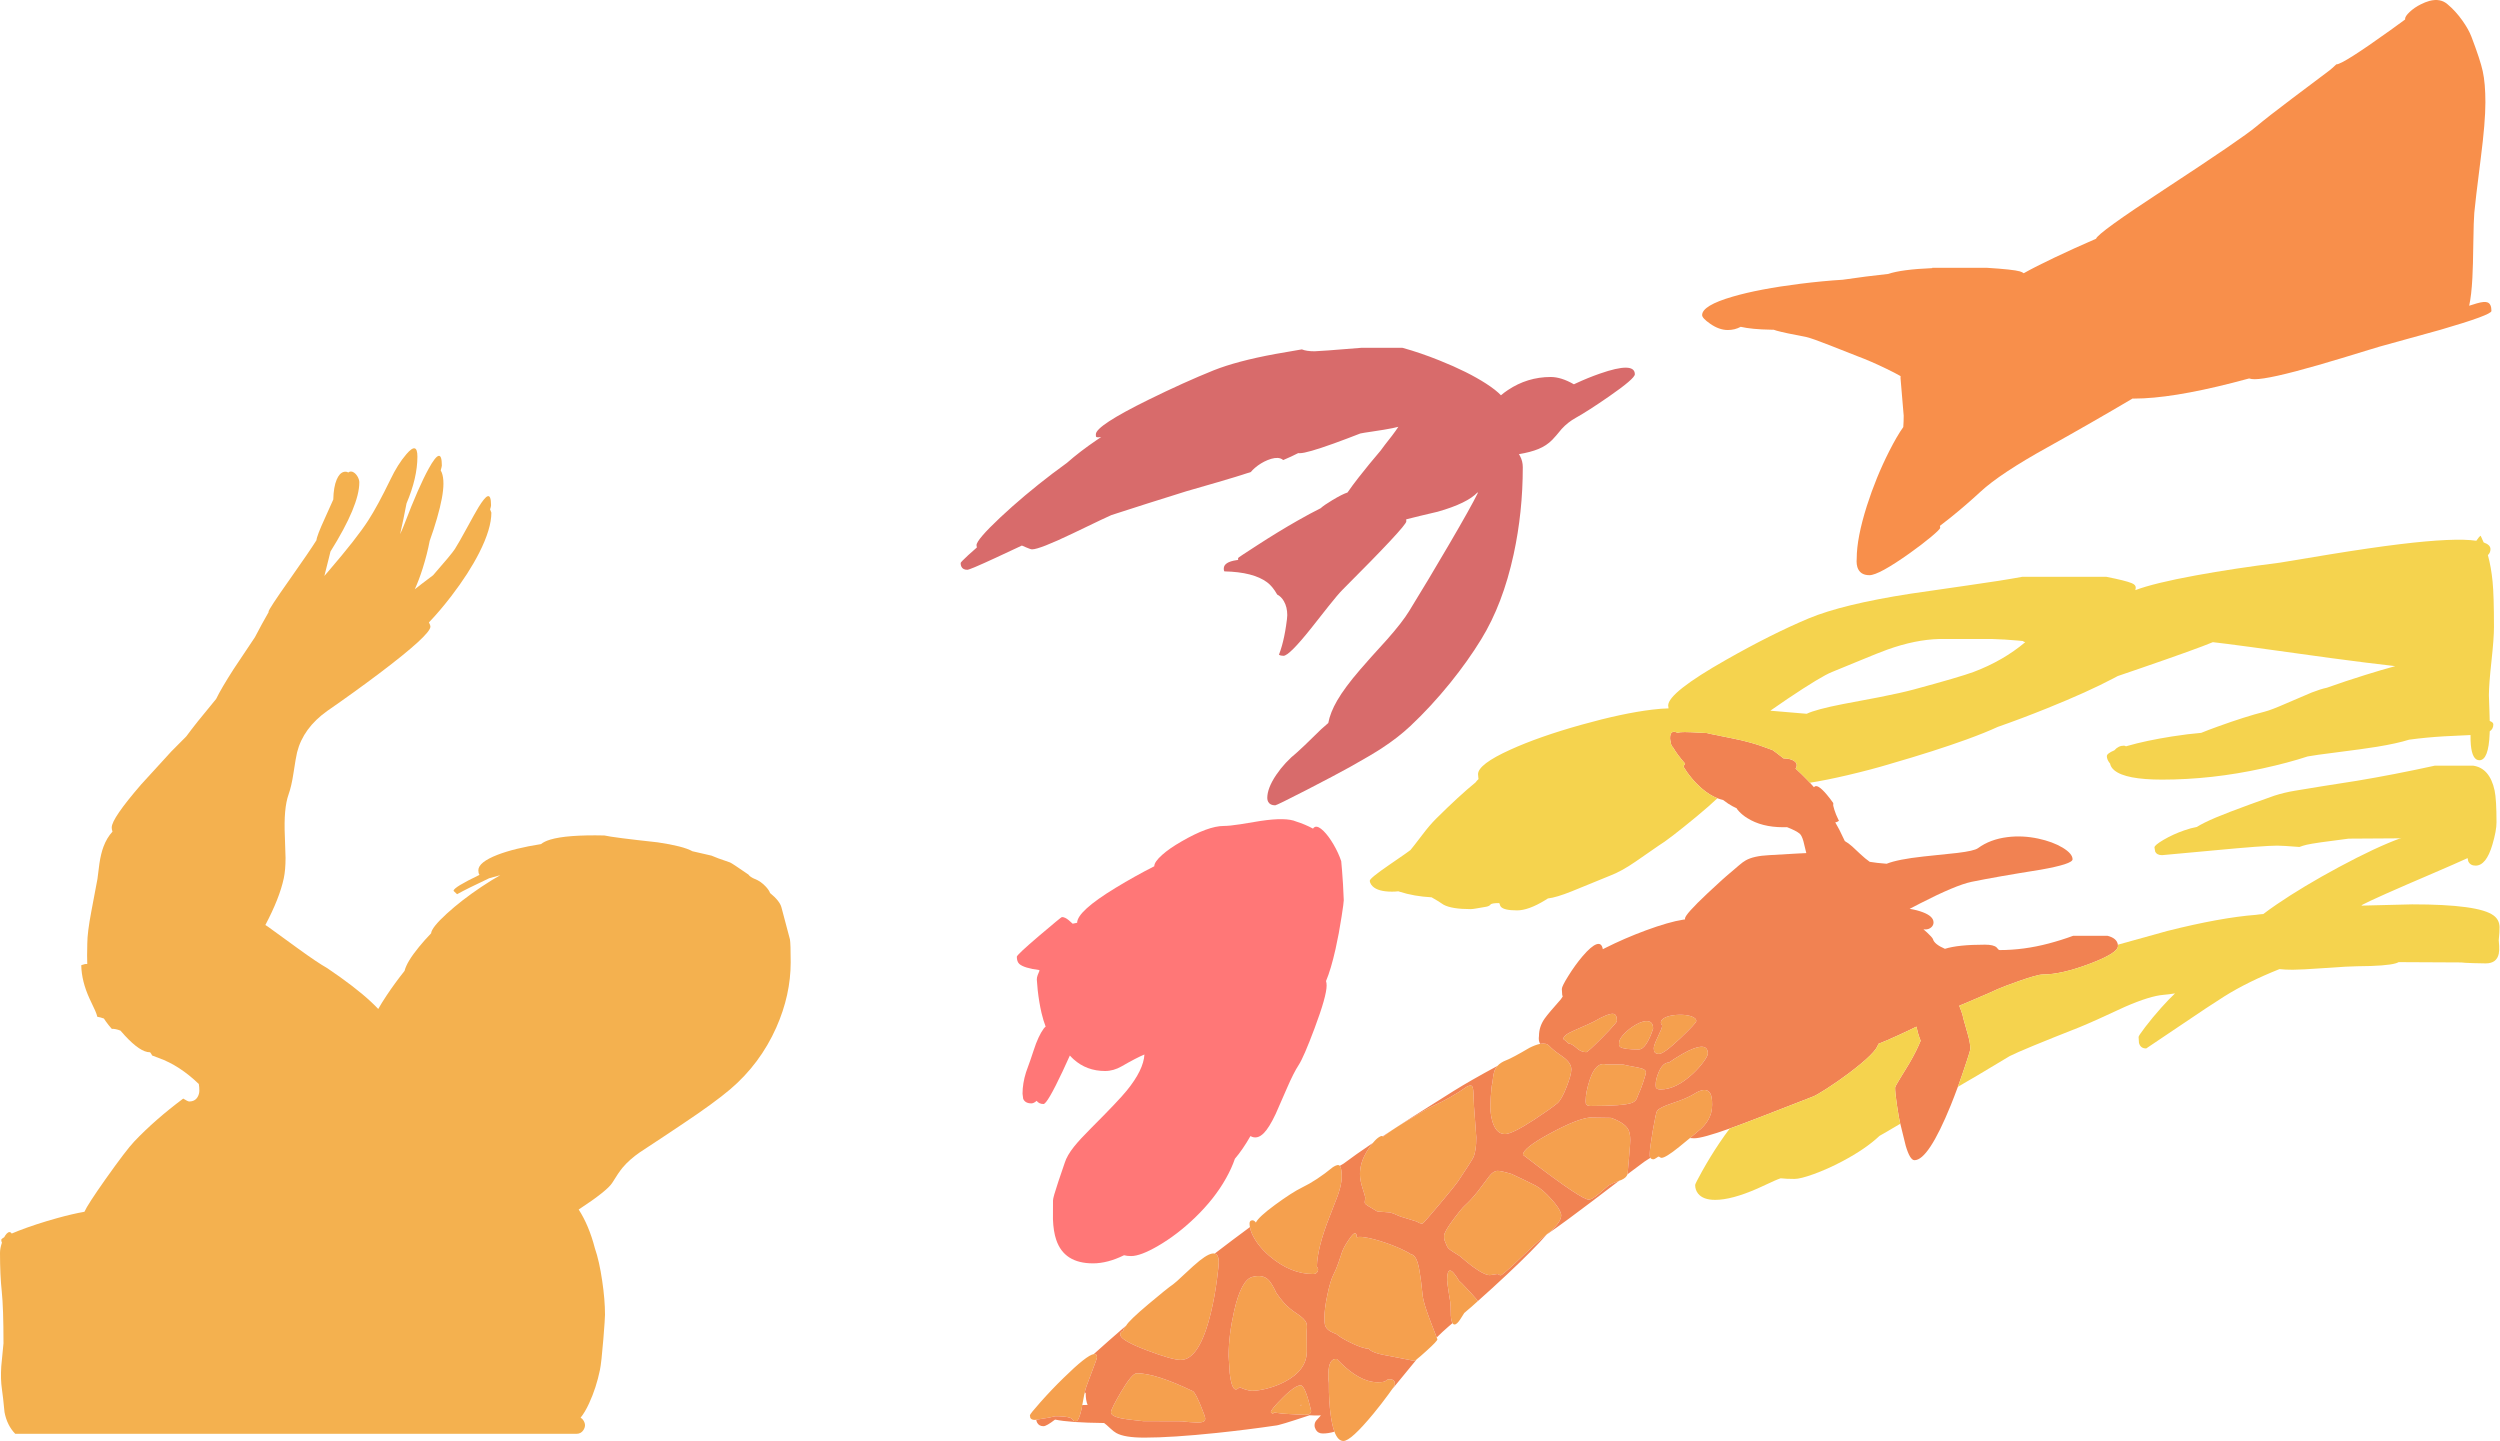<?xml version="1.0"?>
<!DOCTYPE svg PUBLIC "-//W3C//DTD SVG 1.1//EN" "http://www.w3.org/Graphics/SVG/1.1/DTD/svg11.dtd">
<svg version='1.1' width='1969px' height='1135px' xmlns='http://www.w3.org/2000/svg' xmlns:xlink='http://www.w3.org/1999/xlink'>
	<g transform="translate(12,25.672)">
		<path d="M 335.1 344.825 Q 335.554 345.545 335.95 346.55 Q 337.25 349.95 337.25 355.25 Q 337.25 365 332.2 382.5 Q 329.692 391.238 326.425 400.3 Q 324.48 410.666 320.9 422 Q 318.005 431.158 314.675 438.45 Q 317.297 436.371 320.25 434.1 Q 324.954 430.488 329.125 427.375 Q 343.677 410.78 346.25 406.75 Q 349.4 401.8 355.65 390.3 Q 362.35 378 364.9 373.8 Q 369.65 366.1 371.95 365.2 Q 374.75 364.1 374.75 372.35 Q 374.75 373.239 374 375.5 Q 375 377.825 375 378.1 Q 375 390.8 365.45 409.65 Q 357.2 425.9 343.5 443.75 Q 334.541 455.441 325.8 464.575 Q 325.872 464.714 325.95 464.85 Q 327 466.7 327 467.85 Q 327 474.25 287.05 504.45 Q 266.95 519.6 245.75 534.25 Q 226.8 547.75 222 566.8 Q 221.05 570.65 219.15 583.2 Q 217.6 593.55 215.25 600.1 Q 211.35 611.05 212.35 633.05 Q 212.9 646.5 212.9 650.05 Q 212.9 659.45 211.5 666.1 Q 208.136 681.815 197 702.85 Q 198.168 703.611 199.4 704.45 Q 202.7 706.75 222.95 721.55 Q 237.8 732.35 245.75 736.85 Q 267.65 751.65 280.05 763.2 Q 283.247 766.18 285.9 769 Q 288.474 764.398 292.5 758.35 Q 299.012 748.566 306.625 739 Q 308.355 731.883 318.1 720 Q 322.437 714.695 327.525 709.425 Q 327.925 704.813 339.9 693.9 Q 351.55 683.25 367.25 672.75 Q 375.317 667.348 382.025 663.625 Q 374.67 665.666 373.3 666.025 Q 356.279 674.017 348 678.6 Q 347 677.6 345.8 676.55 Q 345.25 676.05 345.25 675.85 Q 345.25 673.18 365.65 663.375 Q 365.573 663.266 365.5 663.15 Q 364.75 661.95 364.75 659.75 Q 364.75 653.45 379.9 647.55 Q 393.253 642.432 414.15 639.125 Q 416.552 637.082 421.4 635.6 Q 434.4 631.7 464 632.35 Q 470.95 633.95 505.95 637.75 Q 526.084 640.717 533.375 644.775 Q 535.418 645.247 537.65 645.75 Q 543.558 647.106 548.375 648.225 Q 552.068 649.926 563 653.6 Q 564.5 654.2 576.75 662.65 Q 577.081 662.861 577.4 663.075 Q 577.454 663.136 577.5 663.2 Q 578.95 665.2 582.5 666.6 Q 587.3 668.45 591.2 672.7 Q 593.806 675.563 594.5 677.675 Q 602.212 683.95 603.5 689.1 Q 607.5 704.55 610.15 714.15 Q 610.75 717.4 610.75 732.25 Q 610.75 757.95 599.4 783.6 Q 586.65 812.25 563 832.35 Q 550.5 842.95 526.15 859.2 Q 513.1 868 492 881.85 Q 483.8 887.5 478.4 893.9 Q 475.1 897.9 470.25 905.85 Q 466.398 912.109 443.775 926.95 Q 451.836 939.422 456.5 957.35 Q 460.05 967.65 462.3 983.2 Q 464.5 998 464.5 1009.85 Q 464.5 1012.9 463.2 1029.05 Q 461.7 1047.55 460.5 1053.35 Q 457.65 1067.25 451.95 1079.65 Q 448.602 1086.88 445.275 1090.88 Q 446.581 1091.62 447.5 1093.05 Q 448.75 1095.05 448.75 1096.85 Q 448.75 1098.65 447.5 1100.65 Q 445.6 1103.6 442 1103.6 L 0 1103.6 Q -6.5 1096.9 -8.45 1086.5 Q -9.6 1074.35 -10.5 1068.35 Q -11.65 1060.65 -11 1050.4 Q -10.8 1047.3 -9.25 1032.35 Q -9.25 1004.6 -10.6 991.6 Q -12 978.6 -12 961.1 Q -12 957.582 -10.475 953.05 Q -11 952.031 -11 950.85 Q -11 950.084 -8.65 948.725 Q -7.748 946.997 -6.75 945.95 Q -4.369 943.525 -2.775 945.875 Q -0.408 944.849 2.65 943.65 Q 16.25 938.4 32.75 933.8 Q 45.194 930.345 54.5 928.725 Q 56.879 923.219 71 903.2 Q 87.5 879.9 93.75 873.35 Q 109.928 856.3 132.3 839.575 Q 135.894 841.85 137 841.85 Q 141.7 841.85 143.75 838.1 Q 145 835.85 145 833.25 Q 145 830.37 144.575 828.075 Q 129.331 813.416 113 807.6 Q 110.332 806.653 107.8 805.625 Q 107.405 804.568 106.225 803.1 Q 106.116 803.1 106 803.1 Q 98.5 803.1 86.3 789.9 Q 84.579 788.027 82.9 786.05 Q 78.938 784.498 76.05 784.65 Q 73.459 781.79 71.3 778.7 Q 70.544 777.62 69.85 776.525 Q 66.943 775.474 64.65 775.15 Q 64.151 773.023 62.95 770.3 Q 60.15 764.35 58.5 760.8 Q 52.242 747.129 52 734.575 Q 52.244 734.446 52.5 734.35 Q 55.023 733.37 56.725 733.575 Q 56.616 730.309 56.6 726.85 Q 56.75 717.7 56.75 717.6 Q 56.75 708.85 59.95 692.05 Q 64.65 667.35 64.75 666.6 Q 65.65 658.8 66.3 654.45 Q 67.45 646.7 69.5 641.2 Q 72.085 634.255 76.6 629.3 Q 76.256 628.419 76.1 627.45 Q 76 626.75 76 626 Q 76 619 99.15 592.2 Q 122.55 566.55 123 566.1 Q 129.199 559.825 134.7 554.325 Q 138.498 549.17 143.7 542.6 Q 152.848 531.482 158.225 524.825 Q 162.205 516.596 171.95 501.4 Q 188.5 476.75 188.75 476.25 Q 194.42 465.369 199.525 456.525 Q 199.5 456.314 199.5 456.1 Q 199.5 454.3 215.95 431 Q 231.53 408.907 237.25 399.8 Q 237.462 396.488 243.9 382.45 Q 250.5 367.95 250.5 367.75 Q 250.7 357.85 253.2 352 Q 255.35 347 258.6 346.05 Q 260.585 345.444 262.275 346.475 Q 264.265 344.879 266.75 346.5 Q 268.5 347.65 269.8 350 Q 271 352.3 271 354.25 Q 271 372.412 248.275 408.725 Q 247.7 411.187 246.95 414.1 Q 244.176 424.918 243.475 427.95 Q 244.994 426.177 246.65 424.25 Q 269.15 398.05 278 384.25 Q 285.3 373 295.5 352 Q 301.25 339.95 308.1 332 Q 316.75 321.9 316.75 334 Q 316.75 350.608 308.175 370.825 Q 305.752 383.651 303.125 395.025 Q 305.277 390.42 306.75 386.5 Q 317.65 357.9 325.65 343.4 Q 336 324.55 336 341 Q 336 341.632 335.1 344.825 Z" fill="#F4B14F"/>
		<path d="M 1060.35 248.25 L 1092.22 248.25 Q 1092.45 248.275 1092.68 248.3 Q 1106.66 252.135 1121.95 258.3 Q 1143.95 267.1 1158.5 276.5 Q 1166.25 281.516 1170.15 285.65 Q 1172.62 283.53 1175.6 281.55 Q 1191 271.25 1209.35 271.25 Q 1217.61 271.25 1227.6 277 Q 1228.27 276.691 1229 276.35 Q 1238.65 271.85 1248 268.6 Q 1275.6 258.95 1275.6 269.1 Q 1275.6 272.5 1255.1 286.7 Q 1238.6 298.1 1229.35 303.25 Q 1222.8 306.85 1217.95 312.2 Q 1213.2 318.05 1210.55 320.75 Q 1206.05 325.35 1199.55 328 Q 1193.54 330.472 1184.3 332.025 Q 1184.72 332.652 1185.1 333.35 Q 1187.35 337.5 1187.35 342.25 Q 1187.35 377.7 1180.15 410.9 Q 1171.65 450.1 1154.6 477.85 Q 1144.25 494.75 1130.3 512.05 Q 1115.15 530.8 1098.85 546.1 Q 1089.2 555.2 1076.1 563.75 Q 1067.55 569.3 1051.35 578.35 Q 1039.75 584.8 1017.15 596.45 Q 993.5 608.6 992.35 608.6 Q 988.35 608.6 986.85 605.9 Q 986.1 604.55 986.1 602.85 Q 986.1 595.05 993.2 584.55 Q 999.85 574.75 1009.6 566.85 Q 1012.35 564.6 1028.7 548.55 Q 1031.57 545.941 1034.15 543.775 Q 1035.66 535.544 1041.2 526 Q 1047.15 515.75 1059.25 501.7 Q 1066.2 493.6 1080.55 477.9 Q 1092.55 464.3 1097.85 455.6 Q 1113.25 430.6 1129.3 403.1 Q 1146.7 373.35 1151.85 362.75 L 1151.85 362 Q 1143.65 370.75 1120.35 377.35 Q 1104.6 381.018 1095.55 383.35 Q 1095.6 384.126 1095.6 385 Q 1095.6 388.6 1045.35 438.85 Q 1041.8 442.4 1034.3 451.85 Q 1025.25 463.4 1020.65 469.15 Q 1003.35 490.85 998.85 490.85 Q 996.683 490.85 995.3 490 Q 996.54 486.799 997.65 482.9 Q 999.65 475.75 1000.9 467.2 Q 1001.85 461 1001.85 458.85 Q 1001.85 452.45 999.2 447.85 Q 997.046 444.138 993.925 442.6 Q 990.268 436.144 986.05 433 Q 975.2 424.85 952.35 424.35 Q 952.35 424.2 952.1 423.9 Q 951.85 423.55 951.85 422.1 Q 951.85 417 961.9 415.5 Q 962.391 415.429 962.875 415.375 Q 963.021 415.249 963.175 415.125 Q 963.1 414.66 963.1 413.85 Q 963.1 413.5 977.7 404.1 Q 994.9 392.95 1009.85 384.45 Q 1020.11 378.588 1028.13 374.625 Q 1030.65 372.272 1037.35 368.25 Q 1045.21 363.519 1049.3 362.225 Q 1052.86 357.028 1058.15 350.25 Q 1066.3 339.85 1075.35 329.25 Q 1077.6 326.05 1084.35 317.5 Q 1087.46 313.405 1089.35 310.475 Q 1087.19 311.025 1084.7 311.55 Q 1079.05 312.7 1069.5 314.1 Q 1060.9 315.35 1059.35 315.75 Q 1049 319.8 1038.4 323.65 Q 1017.25 331.25 1011.85 331.25 Q 1011.1 331.25 1010.4 331.225 Q 1005.26 333.887 998.65 336.675 Q 997.684 335.776 996.3 335.35 Q 992.5 334.2 986.35 336.7 Q 980.9 338.95 976.4 342.8 Q 974.277 344.596 973.15 346.1 Q 961.704 349.866 947.25 354.05 Q 927.3 359.7 922.35 361.25 Q 889.75 371.4 863.35 380 Q 862.05 380.4 832.7 394.55 Q 806.7 407 800.85 407 Q 799.75 407 796.3 405.5 L 792.85 404 Q 782.7 408.8 772.4 413.55 Q 751.8 423.1 749.85 423.1 Q 746.35 423.1 745.15 420.55 Q 744.6 419.45 744.6 417.75 Q 744.6 417.1 750.6 411.55 Q 753.847 408.555 757.375 405.525 Q 757.1 403.891 757.1 403.75 Q 757.1 399.5 775.8 381.9 Q 794.3 364.55 817 347.25 Q 822.89 342.766 828.275 338.925 Q 838.503 329.904 851.7 320.95 Q 853.487 319.733 855.3 318.525 Q 854.161 318.75 853.35 318.75 Q 851.8 318.75 851.4 318.5 L 851.35 318.25 Q 851.15 318.05 851.15 317.95 Q 851.1 317.9 851.1 316.35 Q 851.1 309.6 892.6 289.15 Q 920.65 275.35 943.85 266 Q 962.35 258.65 992.3 253.15 Q 1000.56 251.621 1013.35 249.5 Q 1016.96 251 1023.35 251 Q 1026.75 251 1060.35 248.25 Z" fill="#D86B6B"/>
		<path d="M 806.6 739.1 L 806.6 738.35 Q 794.55 736.8 790.85 733.55 Q 788.85 731.75 788.85 727.85 Q 788.85 726.35 806.45 711.35 Q 823.8 696.6 824.35 696.6 Q 826.8 696.6 829.75 699.1 Q 831.25 700.35 832.85 701.85 L 836.35 701.1 Q 836.45 691.95 866.8 673.5 Q 881.95 664.3 897.1 656.6 Q 897.1 653.15 903.35 647.6 Q 909.15 642.45 918.4 637.15 Q 939.6 624.85 951.85 624.85 Q 956.3 624.85 965 623.5 Q 970 622.7 980.8 620.9 Q 1000.95 617.9 1008.85 621.35 Q 1015.92 623.585 1022.13 626.95 Q 1022.76 625.929 1023.7 625.6 Q 1026.25 624.7 1030.45 628.85 Q 1034.35 632.7 1038.25 639.35 Q 1042.2 646.1 1044.35 652.6 Q 1045 659.15 1045.75 670.7 Q 1046.35 680.95 1046.35 683.35 Q 1046.35 685.25 1044.65 696.15 Q 1042.55 709.85 1039.9 721.65 Q 1036.21 738.022 1032.38 747 Q 1032.85 748.49 1032.85 750.5 Q 1032.85 758.85 1023.4 784.1 Q 1014.75 807.2 1010.85 813.1 Q 1007 818.9 1001.65 831.25 Q 993.1 850.9 992.75 851.6 Q 987.65 862.45 983.4 866.75 Q 978.15 872.1 972.85 869.1 Q 966.77 879.776 960.6 886.975 Q 958.025 894.505 953.7 902.2 Q 944.6 918.55 928.9 933.6 Q 915.15 946.8 900.4 955.4 Q 886.45 963.6 878.85 963.6 Q 875.516 963.6 873.3 962.95 Q 860.296 969.35 848.85 969.35 Q 826.1 969.35 819.9 950.85 Q 817.65 944.3 817.3 934.6 Q 817.35 923.95 817.35 919.75 Q 817.35 917.5 821.55 904.95 Q 826.05 891.95 826.6 890.1 Q 828.35 884.45 833.9 877.45 Q 838.35 871.85 847.6 862.6 Q 869.15 841.05 875.45 833.25 Q 888.65 817.05 889.35 804.85 Q 883.05 807.45 871.45 814.15 Q 865.05 817.85 858.35 817.85 Q 843.85 817.85 833.6 808.65 Q 831.991 807.193 830.625 805.65 Q 828.249 811.009 824.9 818.15 Q 812.8 843.85 809.85 843.85 Q 806.414 843.85 804.45 841.35 Q 802.192 843.35 800.35 843.35 Q 795.35 843.35 793.85 839.7 Q 793.35 835.95 793.35 835.75 Q 793.35 827.6 796.1 818.85 Q 799.95 808.35 802.1 801.6 Q 805.75 790.25 810.1 784.35 Q 810.77 783.468 811.55 782.9 Q 809.755 778.241 808.3 772.15 Q 806.4 763.95 805.3 754.2 Q 804.6 745.95 804.6 745.85 Q 804.6 744.2 805.25 742.4 Q 805.5 741.55 806.6 739.1 Z" fill="#FF7777"/>
		<path d="M 1319 870.675 Q 1314.18 874.699 1310.55 877.6 Q 1299.85 886.25 1296.6 886.25 Q 1296 886.25 1295.35 885.75 Q 1294.75 885.25 1294.1 885.25 L 1292.5 886.35 Q 1290.9 887.4 1290.35 887.4 Q 1288.55 887.4 1287.8 886.225 Q 1287.49 885.748 1287.35 885.1 Q 1287.35 882.75 1287.35 882.65 Q 1287.35 878.85 1289.75 864.75 Q 1289.86 864.099 1289.97 863.475 Q 1292.24 850.538 1293.1 849.25 Q 1295 846.6 1304.75 843.35 Q 1316.7 839.4 1322.1 836 Q 1331.61 829.903 1334.93 835.375 Q 1335.02 835.505 1335.1 835.65 Q 1336.5 838.2 1336.5 844.4 Q 1336.5 847.807 1335.65 850.95 Q 1334.92 853.553 1333.6 855.975 Q 1330.7 861.333 1324.85 865.75 Q 1321.73 868.396 1319 870.675 Z M 1269.78 899.25 Q 1268.95 901.869 1265 903.65 Q 1264.07 903.974 1263.2 904.3 Q 1257.78 906.276 1254.85 908 Q 1250.95 911.4 1247.85 914.05 Q 1241.8 919.15 1239.35 919.15 Q 1236.59 919.15 1225.75 911.95 Q 1212.57 903.197 1187.5 883.85 Q 1187.5 878.5 1209.05 866.9 Q 1229.95 855.6 1240 854.5 L 1256.85 854.75 Q 1267.05 858.4 1270.2 863.5 Q 1272 866.4 1272 872.3 Q 1272 873.586 1271.8 876.575 Q 1271.55 880.203 1271 886.35 Q 1270 897.6 1270 897.65 Q 1270.02 898.485 1269.78 899.25 Z M 1151.22 999.725 Q 1150.08 1000.9 1146.85 1003.65 Q 1145.73 1004.6 1144.83 1005.35 L 1143.9 1006.15 Q 1141.55 1008.14 1141.25 1008.4 Q 1141.21 1008.47 1141.18 1008.55 Q 1139.51 1011.3 1138.15 1013.35 Q 1135.45 1017.5 1133.6 1017.5 Q 1132.65 1017.5 1132 1016.43 Q 1130.96 1014.75 1130.65 1010.4 Q 1130.55 1002.2 1130.25 1000 Q 1129.79 997.135 1129.38 994.6 Q 1129.13 993.04 1128.9 991.6 Q 1127.75 984.35 1127.75 982.55 Q 1127.75 967.25 1137.1 983 Q 1138.05 983.809 1139.47 985.2 Q 1141.98 987.696 1145.95 992.05 Q 1151.85 998.55 1151.85 998.9 Q 1151.85 999.077 1151.22 999.725 Z M 1119.55 1027.72 Q 1119.82 1028.44 1120.1 1029.15 Q 1120.1 1030.5 1111.35 1038.4 Q 1106.22 1043.05 1103.83 1044.9 Q 1102.23 1046.15 1101.85 1046.15 Q 1089.79 1043.73 1083.8 1042.6 Q 1081.5 1042.15 1080.1 1041.9 Q 1073.75 1040.8 1069.9 1039.2 Q 1066.97 1037.97 1066.18 1036.65 Q 1060.79 1036.44 1050.4 1031.15 Q 1043.09 1027.44 1040.8 1025.18 Q 1037.01 1023.64 1035.7 1022.85 Q 1032.6 1020.95 1031.75 1018.45 Q 1031.1 1016.7 1031.1 1012.1 Q 1031.1 1005.4 1033.4 994.3 Q 1035.8 982.65 1038.5 977.65 Q 1040.2 974.45 1042.05 969.2 Q 1044.05 963.2 1045 960.4 Q 1046.1 957.1 1049.6 951.75 Q 1052.45 947.4 1054 946.2 Q 1056.46 944.311 1056.6 948.85 Q 1058.37 948.182 1062.7 948.8 Q 1069.2 949.75 1078.95 953.05 Q 1088.35 956.3 1095.15 959.8 Q 1097.75 961.146 1099.43 962.275 Q 1103.88 962.717 1106 975.2 Q 1107.25 982.3 1108.6 995.65 Q 1109.56 1001.27 1113.43 1011.75 Q 1114.2 1013.88 1115.1 1016.2 Q 1117.4 1022.22 1119.55 1027.72 Z M 1084.25 1068.72 Q 1083.15 1070.3 1081.55 1072.5 Q 1076 1080.1 1069.75 1087.7 Q 1051.95 1109.25 1046.1 1109.25 Q 1041.74 1109.25 1039 1101.93 Q 1036.9 1096.33 1035.75 1086.45 Q 1035.55 1084.74 1035.38 1082.95 Q 1035.1 1080.02 1034.93 1076.88 Q 1034.74 1073.91 1034.65 1070.75 Q 1034.65 1070.28 1034.65 1069.85 Q 1034.6 1063.6 1034.6 1063.55 Q 1033.9 1058.35 1034.35 1053.55 Q 1035.2 1044.1 1040.85 1044.65 Q 1041.3 1045.05 1044.35 1048.15 Q 1048 1051.7 1051.55 1054.4 Q 1058.5 1059.66 1065.03 1061.7 Q 1069.14 1063 1073.1 1063 Q 1078.4 1063 1079.45 1061.85 Q 1080.45 1060.65 1082.6 1060.65 Q 1085.4 1060.65 1086.25 1062.45 Q 1086.6 1063.2 1086.6 1064.8 Q 1086.6 1065.31 1084.25 1068.72 Z M 1250 791.45 Q 1238.55 803 1237.35 803 Q 1233.1 803 1229.4 799.5 Q 1229.27 799.381 1229.15 799.275 Q 1225.94 796.369 1223.08 796.05 Q 1222.73 795.673 1222.3 795.25 Q 1220.84 793.751 1219.25 792.65 Q 1219.25 789.65 1227.65 786 Q 1241.55 779.95 1243.35 778.9 Q 1254.9 772.2 1258.8 772.85 Q 1261.5 773.3 1261.5 778.4 Q 1261.5 779.437 1255.2 786.1 Q 1252.98 788.431 1250 791.45 Z M 1276.65 781.25 Q 1282.25 778.15 1285.8 778.6 Q 1290 779.1 1290 784.55 Q 1284.5 800.9 1278.6 800.9 Q 1266.9 800.9 1264.15 798.95 Q 1263.15 798.2 1263.1 797.1 Q 1263.25 795.85 1263.25 795.3 Q 1263.25 792.6 1267.45 788.3 Q 1271.45 784.15 1276.65 781.25 Z M 1292.15 830.7 Q 1292 828.9 1292 828.8 Q 1292 824.2 1294.5 818.5 Q 1297.7 811.15 1302.5 811.15 Q 1302.55 811.15 1307.35 807.9 Q 1313.15 804.2 1317.85 801.9 Q 1333.1 794.6 1333.1 804.15 Q 1333.1 805.9 1329.85 810.4 Q 1326.35 815.3 1321.4 819.9 Q 1307.95 832.4 1295.85 832.4 Q 1292.85 832.4 1292.15 830.7 Z M 1282.25 826.4 Q 1280.05 832.95 1278.85 835.25 Q 1277.65 838.5 1277 839.8 Q 1275.9 841.95 1273.1 843 Q 1266.65 845.4 1240.6 845.4 Q 1237.7 845.4 1237 843.55 Q 1236.85 841.65 1236.85 841.55 Q 1236.85 834.6 1240.05 824.85 Q 1244.8 810.5 1252.85 812.65 L 1266.35 812.75 Q 1267.6 813.2 1278.15 815.15 Q 1284.35 816.3 1284.35 818.9 Q 1284.35 820 1282.25 826.4 Z M 1200.55 796.575 Q 1200.81 796.519 1201.08 796.475 Q 1205.98 795.565 1208.25 798.15 Q 1208.91 798.838 1209.68 799.55 Q 1211.53 801.276 1214 803.15 Q 1215.14 803.977 1216.83 805.175 Q 1218.08 806.083 1219.65 807.2 Q 1225.6 811.75 1225.6 816.6 Q 1225.6 820.75 1221.9 830.25 Q 1217.95 840.4 1214.6 843.25 Q 1208.8 848 1196.5 856.05 Q 1179 867.5 1173.35 867.5 Q 1166.15 867.5 1163.25 857 Q 1162.3 853.65 1161.95 849.65 Q 1161.75 846.25 1161.75 846.15 Q 1161.91 841.835 1162.1 838.45 Q 1162.6 830.071 1163.35 827.4 Q 1163.95 821.3 1164.95 818.1 Q 1165.71 815.723 1167.4 813.825 Q 1169.85 811.112 1174.25 809.4 Q 1179.2 807.5 1192.6 799.6 Q 1197.17 797.305 1200.55 796.575 Z M 1077.03 869.275 Q 1077.17 869.417 1077.28 869.625 Q 1082.16 865.593 1094.55 858.05 Q 1111.8 847.55 1116.35 845.5 Q 1130.6 839.15 1143.15 830.3 Q 1146.55 828.45 1147.55 830 Q 1148.6 831.55 1148.6 838.5 Q 1148.6 840.352 1148.9 845.175 Q 1149.4 853.37 1150.75 870.15 Q 1150.75 880.75 1148.4 885.9 Q 1147.15 888.6 1136.5 904.5 Q 1134.05 908.15 1121.6 923 Q 1109.05 938 1108.35 938 Q 1106.05 938 1104.25 936.65 Q 1104.13 936.564 1104.03 936.475 Q 1093.1 933.231 1091.1 932.5 Q 1090 932.1 1088.05 931.25 Q 1086.1 930.35 1085.6 930.15 L 1082.6 929.25 Q 1082.1 929.1 1077.45 928.85 Q 1072.95 928.6 1072.6 928.4 Q 1063.8 923.3 1063.15 922.35 Q 1062.7 921.75 1062.9 920.55 Q 1063.25 918.6 1063.25 917.4 Q 1063.25 916.7 1061.2 910.35 Q 1059.1 904 1059.1 899.05 Q 1059.1 898.989 1059.1 898.925 Q 1059.1 898.052 1059.15 897.175 Q 1059.66 889.47 1064.22 881.65 Q 1065.97 878.686 1068.3 875.7 Q 1068.79 875.065 1069.28 874.5 Q 1072.24 870.893 1074.65 869.6 Q 1076.34 868.651 1077.03 869.275 Z M 1212.78 922.2 Q 1217.47 928.099 1217.6 931.45 Q 1217.6 931.555 1217.6 931.65 Q 1217.6 936.45 1209.45 943.85 Q 1207.96 945.07 1206.6 946.175 Q 1206.04 946.642 1205.5 947.1 Q 1198.79 952.656 1196 955.25 Q 1186.7 964.15 1181.25 969.25 Q 1171.1 978.75 1169.85 978.75 Q 1169.25 978.75 1168.6 978.25 Q 1167.95 977.75 1167.3 977.75 Q 1166.7 977.75 1164.35 978.2 Q 1162 978.65 1161.35 978.65 Q 1158.27 978.65 1152.53 975.05 Q 1150.33 973.692 1147.75 971.8 Q 1144.45 969.35 1137.75 963.65 Q 1137.5 963.45 1132.1 960.05 Q 1128.35 957.7 1127.6 955.75 Q 1125.85 951.65 1125.6 950.85 Q 1125.35 950.15 1125.35 947.65 Q 1125.35 944.65 1132.6 934.85 Q 1138.8 926.45 1141.6 923.9 Q 1146.6 919.4 1151.85 912.75 Q 1154.9 908.85 1161 900.65 Q 1164.1 896.65 1167.35 896.5 Q 1169.9 896.35 1178.35 898.9 Q 1181.15 900.1 1187.65 903.25 Q 1193.65 906.15 1197.25 908 Q 1203 911 1210.15 919.1 Q 1211 920.054 1211.75 920.95 Q 1212.28 921.587 1212.78 922.2 Z M 1043.22 892.55 Q 1043.35 892.693 1043.47 892.875 Q 1044.75 894.853 1044.75 901.35 Q 1044.75 903.989 1044.03 907.425 Q 1043.85 908.296 1043.63 909.225 Q 1042.9 912.194 1041.7 915.7 Q 1040.8 918.35 1034.95 933.15 Q 1025.56 956.917 1025.18 972.05 Q 1026.15 973.087 1026.15 974.3 Q 1026.15 975.5 1025.25 976.5 Q 1024.1 977.75 1022.15 977.75 Q 1004.6 977.75 988 963.7 Q 982.402 958.957 978.575 953.725 Q 977.496 952.235 976.55 950.7 Q 973.226 945.373 972.425 940.8 Q 972.15 939.305 972.15 937.9 Q 972.15 935.85 973.85 935.5 Q 975.629 935.105 977.125 937.2 Q 979.342 932.724 992.25 923.25 Q 1005.6 913.45 1013.4 909.65 Q 1025 904.05 1037.75 893.6 Q 1041.65 891.05 1043.1 892.4 Q 1043.17 892.464 1043.22 892.55 Z M 987.45 982.8 Q 990 985.7 993.25 992.65 Q 996.6 997.55 999.5 1000.7 Q 1003.6 1005.1 1008.65 1008.4 Q 1015.75 1012.95 1016.95 1016.45 Q 1017.45 1017.8 1017.35 1019.65 Q 1017.3 1020.75 1017.15 1023.15 L 1017.25 1038.65 Q 1017.25 1053.5 999.7 1062.7 Q 993.15 1066.1 985.3 1068.1 Q 978.6 1069.75 973.9 1069.75 Q 972.1 1069.75 968.7 1068.65 Q 965.35 1067.6 964.5 1066.75 Q 962.5 1068.65 961.4 1068.65 Q 958 1068.65 956.5 1055.6 Q 955.65 1042.45 955.65 1042.35 Q 955.65 1026.1 960 1006.9 Q 965.6 982.3 974.4 980 Q 982.9 977.8 987.45 982.8 Z M 990.95 1087.3 Q 990.7 1087.8 990.4 1087.9 Q 989.95 1087.5 989.2 1086.9 Q 988.9 1086.65 988.9 1086.55 Q 988.9 1084.5 998.2 1075.25 Q 1001.01 1072.44 1003.38 1070.43 Q 1009.29 1065.4 1012.4 1065.4 Q 1014.03 1065.4 1015.98 1069.85 Q 1016.5 1071.04 1017.05 1072.55 Q 1017.51 1073.85 1018 1075.4 Q 1019.55 1080.45 1020.65 1085.55 Q 1020.65 1088.63 1015.95 1088.65 L 1015.9 1088.65 Q 1015 1088.65 1007.2 1088.25 Q 999.45 1087.85 998.65 1087.75 Q 992.3 1086.9 991.9 1086.9 Q 991.2 1086.9 990.95 1087.3 Z M 1012.73 1080.53 Q 1012.41 1080.98 1012.1 1081.4 L 1012.9 1081.4 Q 1012.81 1080.95 1012.73 1080.53 Z M 944.7 961.65 Q 947.9 962.422 947.9 968.55 Q 947.9 971.298 946.675 980.5 Q 946.596 981.188 946.5 981.9 Q 944.65 996.15 941.7 1008.2 Q 932.7 1045.4 917.9 1045.4 Q 911.3 1045.4 891.45 1037.9 Q 888.472 1036.78 885.925 1035.72 Q 870.25 1029.26 870.25 1025.35 Q 870.25 1024.4 870.85 1023.7 Q 871.4 1023.11 872.65 1022.4 Q 872.784 1020.57 874.775 1018.8 Q 874.861 1018.58 875 1018.33 Q 877.195 1014.36 892.6 1001.4 Q 907.55 988.8 911.9 985.9 Q 913.8 984.6 920.85 977.9 Q 928.75 970.45 932.85 967.2 Q 940.965 960.756 944.7 961.65 Z M 933.7 1081.45 Q 937.25 1090.05 937.25 1091.55 Q 937.25 1093.05 936.25 1093.75 Q 934.8 1094.75 930.9 1094.75 Q 929.65 1094.75 925.1 1094.4 Q 920.15 1094 919.15 1093.75 L 888.4 1093.65 Q 875.25 1092.3 870.8 1091.35 Q 863 1089.65 863 1086.6 Q 863 1085.24 865.35 1080.63 Q 867.34 1076.72 871 1070.5 Q 879.6 1055.9 883.4 1055.9 Q 898.15 1055.9 927.75 1070.15 Q 929.513 1071.83 932.375 1078.35 Q 933.015 1079.78 933.7 1081.45 Z M 849.475 1040.8 Q 852 1040.4 852 1043.4 Q 852 1044.18 848.7 1052.8 Q 848.39 1053.62 848.05 1054.5 Q 845.19 1061.84 843.8 1065.83 Q 843.065 1067.98 842.75 1069.15 Q 842.487 1070.1 842.1 1071.97 Q 841.436 1075.14 840.4 1080.93 Q 840.189 1082.18 839.95 1083.55 Q 837.8 1093.65 835.4 1093.65 Q 833.85 1093.65 833.25 1093.05 Q 832.7 1092.2 832.1 1091.7 Q 830.067 1090.05 822.2 1089.8 Q 820.764 1089.75 819.15 1089.75 Q 815.848 1090.5 814.125 1090.85 Q 812.826 1091.11 812.4 1091.15 Q 806.176 1092.18 804.15 1092.5 Q 803.212 1092.65 803.15 1092.65 Q 800.25 1092.65 799.45 1090.95 Q 799.15 1089.15 799.15 1089.05 Q 799.15 1088 807.4 1078.75 Q 816.2 1068.8 825.6 1059.65 Q 843.845 1041.72 849.475 1040.8 Z M 1296.6 781.1 Q 1296.1 780.45 1296.1 779.8 Q 1296.1 777 1300.45 775.3 Q 1304.35 773.75 1310.05 773.6 Q 1315.7 773.4 1319.65 774.65 Q 1324 776.05 1324 778.5 Q 1324 780.1 1311.5 792 Q 1298.45 804.4 1294.6 804.4 Q 1291.6 804.4 1290.75 802.2 Q 1290.5 799.95 1290.5 799.9 Q 1290.5 797.65 1293.8 790.8 Q 1297.1 783.95 1297.1 782.4 Q 1297.1 781.8 1296.6 781.1 Z" fill="#F5A04E"/>
		<path d="M 1200.55 796.575 Q 1200.77 796.464 1201 796.35 Q 1200.64 795.798 1200.4 795.15 Q 1199.9 793.75 1199.95 791.95 Q 1200.1 790.4 1200.1 790.25 Q 1200.1 782.85 1204.65 776.45 Q 1207.6 772.3 1217.35 761.35 Q 1217.99 760.584 1218.8 759.15 Q 1218.57 758.593 1218.4 757.95 Q 1218.1 753.45 1218.1 753.25 Q 1218.1 751.15 1223.2 743 Q 1228.5 734.45 1234.35 727.55 Q 1241.35 719.35 1245.5 718 Q 1249.51 716.702 1250.38 721.925 Q 1251.31 721.447 1252.3 720.95 Q 1267.4 713.35 1284.25 707.1 Q 1302.45 700.4 1313.7 698.65 Q 1314.44 698.535 1315.15 698.45 Q 1315.1 697.828 1315.1 697.75 Q 1315.1 694.6 1332.9 677.85 Q 1346.1 665.45 1352.1 660.6 Q 1352.7 660.15 1357.7 655.8 Q 1360.65 653.25 1362.95 651.95 Q 1369.1 648.45 1381.35 647.85 Q 1390.5 647.4 1403.8 646.55 Q 1407.68 646.329 1410.65 646.225 Q 1410.57 645.943 1410.5 645.65 Q 1409.1 639.5 1408.35 636.8 Q 1407.05 632.25 1405.35 630.85 Q 1402.52 628.54 1395.47 625.8 Q 1394.02 625.85 1392.35 625.85 Q 1375.55 625.85 1364.05 618.6 Q 1360.4 616.3 1357.8 613.55 Q 1355.85 611.45 1355.85 611 L 1355.85 610.975 Q 1354.18 610.174 1352.6 609.35 Q 1349.39 607.686 1345.1 604.4 Q 1342.86 603.894 1340.65 603.025 Q 1334.39 600.584 1328.25 595.275 Q 1326.29 593.578 1324.35 591.6 Q 1320.2 587.4 1316.6 582.3 L 1313.85 578.1 Q 1313.85 577.815 1315.2 575.775 Q 1308.9 568.586 1305.95 563.375 Q 1303.9 561.183 1303.85 558.725 Q 1303.35 557.088 1303.35 555.75 Q 1303.35 548.761 1309.1 551.4 Q 1311.37 550.9 1314.9 550.9 Q 1317.6 550.85 1331 551.6 Q 1331.68 551.637 1332.35 551.675 Q 1333.54 551.991 1334.85 552.3 Q 1335.25 552.4 1351.6 555.7 Q 1363.2 558.05 1371.35 560.6 Q 1375.46 561.894 1384.3 565.225 Q 1388.33 568.132 1392.75 571.675 Q 1393.85 571.618 1395.1 571.75 Q 1398.3 572.1 1400.6 573.4 Q 1403.1 574.9 1403.1 576.85 Q 1403.1 577.834 1402.8 578.575 Q 1402.57 579.177 1402.15 579.625 Q 1407.02 584.037 1411.4 588.6 Q 1412.49 589.722 1413.5 590.8 Q 1415.21 592.645 1416.68 594.35 Q 1419.07 590.986 1426.85 600.25 Q 1429.29 603.121 1431.88 606.825 Q 1431.85 607.796 1431.85 608.85 L 1432.75 612.15 Q 1434 616.05 1435.65 619.35 Q 1435.99 620.047 1436.35 620.7 Q 1435.17 621.773 1433.45 622.025 Q 1434.95 624.73 1436.65 627.8 Q 1439.09 632.602 1440.97 636.75 Q 1443.86 638.36 1446.85 641.05 Q 1448.85 642.85 1453.15 646.95 Q 1457.15 650.7 1460.6 653.1 Q 1465.87 654.004 1473.9 654.625 Q 1482.72 651.101 1502.95 648.9 Q 1512.25 647.85 1529.6 646.1 Q 1542.9 644.5 1545.85 642.35 Q 1555.4 635.35 1569 633.65 Q 1580.75 632.15 1593.3 634.8 Q 1604.7 637.25 1612.55 641.95 Q 1620.35 646.7 1620.35 651.1 Q 1620.35 654.85 1595.25 659.3 Q 1560.35 664.85 1540.85 668.85 Q 1528.3 671.45 1499.7 686.15 Q 1495.47 688.361 1492.05 690.125 Q 1497.92 691.073 1502.4 692.8 Q 1510.85 696 1510.85 700.85 Q 1510.85 703 1509.15 704.6 Q 1507.3 706.35 1504.35 706.35 Q 1503.61 706.35 1502.9 706.25 Q 1504.36 707.453 1505.85 708.85 Q 1509.55 712.3 1510.35 713.85 Q 1511.34 717.956 1519.83 721.625 Q 1530.05 718.35 1551.35 718.35 Q 1558.15 718.35 1560.5 720.5 Q 1560.65 720.6 1561.75 721.95 Q 1562.25 722.6 1563 722.6 Q 1581.95 722.6 1601.45 717.45 Q 1611.5 714.8 1620.85 711.35 L 1647.85 711.35 Q 1655.32 713.251 1656.03 718.375 Q 1656.1 718.926 1656.1 719.5 Q 1656.1 724.95 1633.85 733.4 Q 1611.55 741.85 1596.75 741.85 Q 1592.7 741.85 1577.3 747.3 Q 1566.3 751.2 1561.35 753.35 Q 1559.12 754.429 1555.35 756.1 Q 1549.35 758.77 1539.45 762.95 Q 1534.46 765.05 1531.08 766.45 Q 1531.85 768.143 1532.65 770.45 Q 1533.9 773.95 1534.35 776.6 Q 1534.45 777.05 1537.65 788.25 Q 1539.85 795.8 1539.85 800.6 Q 1539.85 801.433 1536.78 810.75 Q 1536.14 812.632 1535.4 814.85 Q 1534.37 817.955 1533.33 820.975 Q 1532.1 824.494 1530.88 827.9 Q 1530.44 829.113 1530 830.325 Q 1527.24 837.869 1524.4 844.9 Q 1506.8 888.1 1495.85 888.1 Q 1492.3 888.1 1488.95 876.75 Q 1485.85 863.723 1484.68 859.375 Q 1484.64 859.232 1484.6 859.1 Q 1483.65 855.5 1482.25 846.1 Q 1482.06 844.899 1481.9 843.775 Q 1480.6 834.948 1480.6 831 Q 1480.6 830.05 1484.05 824.45 Q 1490.15 814.6 1491.85 811.7 Q 1497.47 802.006 1500.7 794.05 Q 1499.69 791.553 1498.65 788.1 L 1497.38 782.925 Q 1492.1 785.58 1483.9 789.35 Q 1474.01 793.894 1467.3 796.525 Q 1466.17 803.084 1443.9 819.8 Q 1435.15 826.35 1426.4 831.95 Q 1418.15 837.25 1415.6 838.1 Q 1394.58 846.301 1378.2 852.65 Q 1373.1 854.61 1368.45 856.4 Q 1358.35 860.299 1350.35 863.15 Q 1328.67 870.85 1322.35 870.85 Q 1320.52 870.85 1319 870.675 Q 1321.73 868.396 1324.85 865.75 Q 1330.7 861.333 1333.6 855.975 Q 1334.92 853.553 1335.65 850.95 Q 1336.5 847.807 1336.5 844.4 Q 1336.5 838.2 1335.1 835.65 Q 1335.02 835.505 1334.93 835.375 Q 1331.61 829.903 1322.1 836 Q 1316.7 839.4 1304.75 843.35 Q 1295 846.6 1293.1 849.25 Q 1292.24 850.538 1289.97 863.475 Q 1289.86 864.099 1289.75 864.75 Q 1287.35 878.85 1287.35 882.65 Q 1287.35 882.75 1287.35 885.1 Q 1287.49 885.748 1287.8 886.225 Q 1285.45 887.62 1283.05 889.3 Q 1275.55 895 1271.6 897.85 Q 1270.68 898.554 1269.78 899.25 Q 1270.02 898.485 1270 897.65 Q 1270 897.6 1271 886.35 Q 1271.55 880.203 1271.8 876.575 Q 1272 873.586 1272 872.3 Q 1272 866.4 1270.2 863.5 Q 1267.05 858.4 1256.85 854.75 L 1240 854.5 Q 1229.95 855.6 1209.05 866.9 Q 1187.5 878.5 1187.5 883.85 Q 1212.57 903.197 1225.75 911.95 Q 1236.59 919.15 1239.35 919.15 Q 1241.8 919.15 1247.85 914.05 Q 1250.95 911.4 1254.85 908 Q 1257.78 906.276 1263.2 904.3 Q 1239.63 922.344 1223.65 934.15 Q 1213.86 941.364 1206.25 946.575 Q 1195.34 958.962 1175.3 977.75 Q 1163.55 988.786 1151.22 999.725 Q 1151.85 999.077 1151.85 998.9 Q 1151.85 998.55 1145.95 992.05 Q 1141.98 987.696 1139.47 985.2 Q 1138.05 983.809 1137.1 983 Q 1127.75 967.25 1127.75 982.55 Q 1127.75 984.35 1128.9 991.6 Q 1129.13 993.04 1129.38 994.6 Q 1129.79 997.135 1130.25 1000 Q 1130.55 1002.2 1130.65 1010.4 Q 1130.96 1014.75 1132 1016.43 Q 1130.43 1017.77 1128.85 1019.1 Q 1124.23 1023.09 1119.55 1027.72 Q 1117.4 1022.22 1115.1 1016.2 Q 1114.2 1013.88 1113.43 1011.75 Q 1109.56 1001.27 1108.6 995.65 Q 1107.25 982.3 1106 975.2 Q 1103.88 962.717 1099.43 962.275 Q 1097.75 961.146 1095.15 959.8 Q 1088.35 956.3 1078.95 953.05 Q 1069.2 949.75 1062.7 948.8 Q 1058.37 948.182 1056.6 948.85 Q 1056.46 944.311 1054 946.2 Q 1052.45 947.4 1049.6 951.75 Q 1046.1 957.1 1045 960.4 Q 1044.05 963.2 1042.05 969.2 Q 1040.2 974.45 1038.5 977.65 Q 1035.8 982.65 1033.4 994.3 Q 1031.1 1005.4 1031.1 1012.1 Q 1031.1 1016.7 1031.75 1018.45 Q 1032.6 1020.95 1035.7 1022.85 Q 1037.01 1023.64 1040.8 1025.18 Q 1043.09 1027.44 1050.4 1031.15 Q 1060.79 1036.44 1066.18 1036.65 Q 1066.97 1037.97 1069.9 1039.2 Q 1073.75 1040.8 1080.1 1041.9 Q 1081.5 1042.15 1083.8 1042.6 Q 1089.79 1043.73 1101.85 1046.15 Q 1102.23 1046.15 1103.83 1044.9 Q 1099.05 1050.66 1086.85 1065.6 Q 1085.57 1067.18 1084.25 1068.72 Q 1086.6 1065.31 1086.6 1064.8 Q 1086.6 1063.2 1086.25 1062.45 Q 1085.4 1060.65 1082.6 1060.65 Q 1080.45 1060.65 1079.45 1061.85 Q 1078.4 1063 1073.1 1063 Q 1069.14 1063 1065.03 1061.7 Q 1058.5 1059.66 1051.55 1054.4 Q 1048 1051.7 1044.35 1048.15 Q 1041.3 1045.05 1040.85 1044.65 Q 1035.2 1044.1 1034.35 1053.55 Q 1033.9 1058.35 1034.6 1063.55 Q 1034.6 1063.6 1034.65 1069.85 Q 1034.65 1070.28 1034.65 1070.75 Q 1034.74 1073.91 1034.93 1076.88 Q 1035.1 1080.02 1035.38 1082.95 Q 1035.55 1084.74 1035.75 1086.45 Q 1036.9 1096.33 1039 1101.93 Q 1034.16 1103.35 1029.85 1103.35 Q 1026.05 1103.35 1024.35 1100.4 Q 1023.35 1098.65 1023.35 1097 Q 1023.35 1094.9 1024.55 1093.3 Q 1024.85 1092.85 1028.35 1089.1 Q 1023.4 1089.3 1019.35 1089 Q 1018.86 1089.18 1018.35 1089.35 Q 995.15 1097.1 992.6 1097.1 Q 970.95 1100.3 946.35 1102.9 Q 910.85 1106.6 889.35 1106.6 Q 873.55 1106.6 867.15 1102.95 Q 865.1 1101.8 862.45 1099.3 Q 859.35 1096.35 857.6 1095.1 Q 829.963 1094.79 818.975 1092.38 Q 812.185 1097.6 809.85 1097.6 Q 806.4 1097.6 804.9 1094.9 Q 804.274 1093.69 804.15 1092.5 Q 806.176 1092.18 812.4 1091.15 Q 812.826 1091.11 814.125 1090.85 Q 815.848 1090.5 819.15 1089.75 Q 820.764 1089.75 822.2 1089.8 Q 830.067 1090.05 832.1 1091.7 Q 832.7 1092.2 833.25 1093.05 Q 833.85 1093.65 835.4 1093.65 Q 837.8 1093.65 839.95 1083.55 Q 840.189 1082.18 840.4 1080.93 Q 842.558 1080.9 844.6 1080.85 Q 843.1 1077.25 843.1 1071.85 Q 843.1 1071.45 843.125 1071.05 Q 842.613 1071.5 842.1 1071.97 Q 842.487 1070.1 842.75 1069.15 Q 843.065 1067.98 843.8 1065.83 Q 845.19 1061.84 848.05 1054.5 Q 848.39 1053.62 848.7 1052.8 Q 852 1044.18 852 1043.4 Q 852 1040.4 849.475 1040.8 Q 854.981 1035.83 861.15 1030.4 Q 868.028 1024.34 875 1018.33 Q 874.861 1018.58 874.775 1018.8 Q 872.784 1020.57 872.65 1022.4 Q 871.4 1023.11 870.85 1023.7 Q 870.25 1024.4 870.25 1025.35 Q 870.25 1029.26 885.925 1035.72 Q 888.472 1036.78 891.45 1037.9 Q 911.3 1045.4 917.9 1045.4 Q 932.7 1045.4 941.7 1008.2 Q 944.65 996.15 946.5 981.9 Q 946.596 981.188 946.675 980.5 Q 947.9 971.298 947.9 968.55 Q 947.9 962.422 944.7 961.65 Q 958.954 950.715 972.425 940.8 Q 973.226 945.373 976.55 950.7 Q 977.496 952.235 978.575 953.725 Q 982.402 958.957 988 963.7 Q 1004.6 977.75 1022.15 977.75 Q 1024.1 977.75 1025.25 976.5 Q 1026.15 975.5 1026.15 974.3 Q 1026.15 973.087 1025.18 972.05 Q 1025.56 956.917 1034.95 933.15 Q 1040.8 918.35 1041.7 915.7 Q 1042.9 912.194 1043.63 909.225 Q 1043.85 908.296 1044.03 907.425 Q 1044.75 903.989 1044.75 901.35 Q 1044.75 894.853 1043.47 892.875 Q 1043.35 892.693 1043.22 892.55 Q 1044.74 891.647 1046.2 890.8 Q 1055.35 883.926 1069.28 874.5 Q 1068.79 875.065 1068.3 875.7 Q 1065.97 878.686 1064.22 881.65 Q 1059.66 889.47 1059.15 897.175 Q 1059.1 898.052 1059.1 898.925 Q 1059.1 898.989 1059.1 899.05 Q 1059.1 904 1061.2 910.35 Q 1063.25 916.7 1063.25 917.4 Q 1063.25 918.6 1062.9 920.55 Q 1062.7 921.75 1063.15 922.35 Q 1063.8 923.3 1072.6 928.4 Q 1072.95 928.6 1077.45 928.85 Q 1082.1 929.1 1082.6 929.25 L 1085.6 930.15 Q 1086.1 930.35 1088.05 931.25 Q 1090 932.1 1091.1 932.5 Q 1093.1 933.231 1104.03 936.475 Q 1104.13 936.564 1104.25 936.65 Q 1106.05 938 1108.35 938 Q 1109.05 938 1121.6 923 Q 1134.05 908.15 1136.5 904.5 Q 1147.15 888.6 1148.4 885.9 Q 1150.75 880.75 1150.75 870.15 Q 1149.4 853.37 1148.9 845.175 Q 1148.6 840.352 1148.6 838.5 Q 1148.6 831.55 1147.55 830 Q 1146.55 828.45 1143.15 830.3 Q 1130.6 839.15 1116.35 845.5 Q 1111.8 847.55 1094.55 858.05 Q 1082.16 865.593 1077.28 869.625 Q 1077.17 869.417 1077.03 869.275 Q 1095.63 856.883 1132.85 833.6 Q 1145.3 825.8 1167.1 814 Q 1167.25 813.916 1167.4 813.825 Q 1165.71 815.723 1164.95 818.1 Q 1163.95 821.3 1163.35 827.4 Q 1162.6 830.071 1162.1 838.45 Q 1161.91 841.835 1161.75 846.15 Q 1161.75 846.25 1161.95 849.65 Q 1162.3 853.65 1163.25 857 Q 1166.15 867.5 1173.35 867.5 Q 1179 867.5 1196.5 856.05 Q 1208.8 848 1214.6 843.25 Q 1217.95 840.4 1221.9 830.25 Q 1225.6 820.75 1225.6 816.6 Q 1225.6 811.75 1219.65 807.2 Q 1218.08 806.083 1216.83 805.175 Q 1215.14 803.977 1214 803.15 Q 1211.53 801.276 1209.68 799.55 Q 1208.91 798.838 1208.25 798.15 Q 1205.98 795.565 1201.08 796.475 Q 1200.81 796.519 1200.55 796.575 Z M 1143.9 1006.15 Q 1142.54 1007.35 1141.18 1008.55 Q 1141.21 1008.47 1141.25 1008.4 Q 1141.55 1008.14 1143.9 1006.15 Z M 933.7 1081.45 Q 933.015 1079.78 932.375 1078.35 Q 929.513 1071.83 927.75 1070.15 Q 898.15 1055.9 883.4 1055.9 Q 879.6 1055.9 871 1070.5 Q 867.34 1076.72 865.35 1080.63 Q 863 1085.24 863 1086.6 Q 863 1089.65 870.8 1091.35 Q 875.25 1092.3 888.4 1093.65 L 919.15 1093.75 Q 920.15 1094 925.1 1094.4 Q 929.65 1094.75 930.9 1094.75 Q 934.8 1094.75 936.25 1093.75 Q 937.25 1093.05 937.25 1091.55 Q 937.25 1090.05 933.7 1081.45 Z M 1012.73 1080.53 Q 1012.81 1080.95 1012.9 1081.4 L 1012.1 1081.4 Q 1012.41 1080.98 1012.73 1080.53 Z M 990.95 1087.3 Q 991.2 1086.9 991.9 1086.9 Q 992.3 1086.9 998.65 1087.75 Q 999.45 1087.85 1007.2 1088.25 Q 1015 1088.65 1015.9 1088.65 L 1015.95 1088.65 Q 1020.65 1088.63 1020.65 1085.55 Q 1019.55 1080.45 1018 1075.4 Q 1017.51 1073.85 1017.05 1072.55 Q 1016.5 1071.04 1015.98 1069.85 Q 1014.03 1065.4 1012.4 1065.4 Q 1009.29 1065.4 1003.38 1070.43 Q 1001.01 1072.44 998.2 1075.25 Q 988.9 1084.5 988.9 1086.55 Q 988.9 1086.65 989.2 1086.9 Q 989.95 1087.5 990.4 1087.9 Q 990.7 1087.8 990.95 1087.3 Z M 987.45 982.8 Q 982.9 977.8 974.4 980 Q 965.6 982.3 960 1006.9 Q 955.65 1026.1 955.65 1042.35 Q 955.65 1042.45 956.5 1055.6 Q 958 1068.65 961.4 1068.65 Q 962.5 1068.65 964.5 1066.75 Q 965.35 1067.6 968.7 1068.65 Q 972.1 1069.75 973.9 1069.75 Q 978.6 1069.75 985.3 1068.1 Q 993.15 1066.1 999.7 1062.7 Q 1017.25 1053.5 1017.25 1038.65 L 1017.15 1023.15 Q 1017.3 1020.75 1017.35 1019.65 Q 1017.45 1017.8 1016.95 1016.45 Q 1015.75 1012.95 1008.65 1008.4 Q 1003.6 1005.1 999.5 1000.7 Q 996.6 997.55 993.25 992.65 Q 990 985.7 987.45 982.8 Z M 1212.78 922.2 Q 1212.28 921.587 1211.75 920.95 Q 1211 920.054 1210.15 919.1 Q 1203 911 1197.25 908 Q 1193.65 906.15 1187.65 903.25 Q 1181.15 900.1 1178.35 898.9 Q 1169.9 896.35 1167.35 896.5 Q 1164.1 896.65 1161 900.65 Q 1154.9 908.85 1151.85 912.75 Q 1146.6 919.4 1141.6 923.9 Q 1138.8 926.45 1132.6 934.85 Q 1125.35 944.65 1125.35 947.65 Q 1125.35 950.15 1125.6 950.85 Q 1125.85 951.65 1127.6 955.75 Q 1128.35 957.7 1132.1 960.05 Q 1137.5 963.45 1137.75 963.65 Q 1144.45 969.35 1147.75 971.8 Q 1150.33 973.692 1152.53 975.05 Q 1158.27 978.65 1161.35 978.65 Q 1162 978.65 1164.35 978.2 Q 1166.7 977.75 1167.3 977.75 Q 1167.95 977.75 1168.6 978.25 Q 1169.25 978.75 1169.85 978.75 Q 1171.1 978.75 1181.25 969.25 Q 1186.7 964.15 1196 955.25 Q 1198.79 952.656 1205.5 947.1 Q 1206.04 946.642 1206.6 946.175 Q 1207.96 945.07 1209.45 943.85 Q 1217.6 936.45 1217.6 931.65 Q 1217.6 931.555 1217.6 931.45 Q 1217.47 928.099 1212.78 922.2 Z M 1282.25 826.4 Q 1284.35 820 1284.35 818.9 Q 1284.35 816.3 1278.15 815.15 Q 1267.6 813.2 1266.35 812.75 L 1252.85 812.65 Q 1244.8 810.5 1240.05 824.85 Q 1236.85 834.6 1236.85 841.55 Q 1236.85 841.65 1237 843.55 Q 1237.7 845.4 1240.6 845.4 Q 1266.65 845.4 1273.1 843 Q 1275.9 841.95 1277 839.8 Q 1277.65 838.5 1278.85 835.25 Q 1280.05 832.95 1282.25 826.4 Z M 1292.15 830.7 Q 1292.85 832.4 1295.85 832.4 Q 1307.95 832.4 1321.4 819.9 Q 1326.35 815.3 1329.85 810.4 Q 1333.1 805.9 1333.1 804.15 Q 1333.1 794.6 1317.85 801.9 Q 1313.15 804.2 1307.35 807.9 Q 1302.55 811.15 1302.5 811.15 Q 1297.7 811.15 1294.5 818.5 Q 1292 824.2 1292 828.8 Q 1292 828.9 1292.15 830.7 Z M 1276.65 781.25 Q 1271.45 784.15 1267.45 788.3 Q 1263.25 792.6 1263.25 795.3 Q 1263.25 795.85 1263.1 797.1 Q 1263.15 798.2 1264.15 798.95 Q 1266.9 800.9 1278.6 800.9 Q 1284.5 800.9 1290 784.55 Q 1290 779.1 1285.8 778.6 Q 1282.25 778.15 1276.65 781.25 Z M 1250 791.45 Q 1252.98 788.431 1255.2 786.1 Q 1261.5 779.437 1261.5 778.4 Q 1261.5 773.3 1258.8 772.85 Q 1254.9 772.2 1243.35 778.9 Q 1241.55 779.95 1227.65 786 Q 1219.25 789.65 1219.25 792.65 Q 1220.84 793.751 1222.3 795.25 Q 1222.73 795.673 1223.08 796.05 Q 1225.94 796.369 1229.15 799.275 Q 1229.27 799.381 1229.4 799.5 Q 1233.1 803 1237.35 803 Q 1238.55 803 1250 791.45 Z M 1296.6 781.1 Q 1297.1 781.8 1297.1 782.4 Q 1297.1 783.95 1293.8 790.8 Q 1290.5 797.65 1290.5 799.9 Q 1290.5 799.95 1290.75 802.2 Q 1291.6 804.4 1294.6 804.4 Q 1298.45 804.4 1311.5 792 Q 1324 780.1 1324 778.5 Q 1324 776.05 1319.65 774.65 Q 1315.7 773.4 1310.05 773.6 Q 1304.35 773.75 1300.45 775.3 Q 1296.1 777 1296.1 779.8 Q 1296.1 780.45 1296.6 781.1 Z" fill="#F18252"/>
		<path d="M 1556.85 477.6 L 1515.35 477.6 Q 1496.4 478.1 1474.5 485.95 Q 1467.2 488.6 1454 494.1 Q 1437.85 500.85 1430.85 503.6 Q 1422.4 506.95 1395.85 524.75 Q 1387.77 530.32 1382.3 534.075 Q 1395.22 535.24 1410.9 536.5 L 1410.95 536.5 Q 1418.21 533.023 1439.25 528.9 Q 1448.25 527.15 1468.05 523.45 Q 1485.4 520.05 1495.35 517.35 Q 1531.6 507.55 1542.4 503.55 Q 1565.7 494.75 1583.1 480.1 Q 1581.96 479.888 1581.13 479.175 Q 1579.38 479.016 1577 478.8 Q 1567.35 477.9 1556.85 477.6 Z M 1340.65 603.025 Q 1334.43 608.972 1324.25 617.4 Q 1302.05 635.75 1294.35 640.35 Q 1293.4 640.9 1276.15 652.95 Q 1265.1 660.6 1255.85 664.1 Q 1234.35 672.95 1225.85 676.35 Q 1213.77 681.206 1207.13 681.95 Q 1206.06 682.64 1204.9 683.35 Q 1191.8 691.35 1182.85 691.35 Q 1172.6 691.35 1170.1 688.5 Q 1169.45 687.75 1169.2 686.5 Q 1169.05 685.6 1168.6 685.6 Q 1162.8 685.6 1161.95 686.75 Q 1160.85 688.2 1157.85 688.6 Q 1156.55 688.8 1150.85 689.8 Q 1147.8 690.35 1146.35 690.35 Q 1131.45 690.35 1125 686.9 Q 1120.63 683.907 1115.53 681.05 Q 1101.8 680.323 1090.35 676.65 Q 1089.81 676.477 1089.3 676.3 Q 1087.18 676.6 1084.35 676.6 Q 1073.5 676.6 1069.15 672.45 Q 1067.75 671.1 1067.15 669.5 Q 1066.85 668.65 1066.85 668 Q 1066.85 666 1082.1 655.55 Q 1098.45 644.35 1098.85 643.85 Q 1100.75 641.65 1108.25 631.8 Q 1114.05 624.1 1119.1 619.1 Q 1137.13 601.18 1150.15 590.55 Q 1151.04 589.287 1152.55 587.85 Q 1152.47 587.684 1152.4 587.5 Q 1152.1 584.3 1152.1 584.1 Q 1152.1 576.3 1177.5 564.8 Q 1200 554.55 1233.35 545.2 Q 1266 536.05 1289.2 533.25 Q 1296.83 532.319 1302.15 532.25 Q 1301.85 530.157 1301.85 530 Q 1301.85 519.85 1347.65 493.9 Q 1383.4 473.6 1412.6 461.35 Q 1439.4 450.2 1492.55 441.95 Q 1499.9 440.8 1537.45 435.45 Q 1564.7 431.6 1580.85 428.6 L 1646.85 428.6 Q 1662.3 431.65 1667 433.65 Q 1670.1 434.95 1670.1 437 Q 1670.1 438.087 1669.78 439.125 Q 1684.47 433.565 1717.25 427.55 Q 1747.5 422 1783.5 417.5 Q 1791.4 416.3 1822.75 411 Q 1855.25 405.7 1878.35 402.9 Q 1921.35 397.703 1938.35 400.225 Q 1938.41 400.165 1938.45 400.1 Q 1940.45 397.1 1941.75 396.25 Q 1943.02 398.799 1944.13 401.55 Q 1949.5 403.405 1949.5 406.85 Q 1949.5 409.627 1947.47 411.525 Q 1950.04 420.971 1951.15 432.3 Q 1952.25 443.2 1952.25 468.25 Q 1952.25 477 1950.3 494.85 Q 1948.3 513 1948.25 521.85 Q 1948.25 522.8 1948.7 534.9 Q 1948.85 538.785 1948.9 542.15 Q 1951.75 543.203 1951.75 544.85 Q 1951.75 548.474 1948.9 550.325 Q 1948.88 551.194 1948.85 552 Q 1948.05 573.1 1940.75 573.1 Q 1935.2 573.1 1934.05 561.15 Q 1933.72 557.616 1933.8 553.25 Q 1921.44 553.768 1913.05 554.25 Q 1898.66 555.099 1885.4 556.9 Q 1876 559.878 1860 562.5 Q 1849.5 564.2 1828.95 566.8 Q 1810.65 569.1 1805.5 570.1 Q 1790.3 575.1 1770 579.55 Q 1730 588.35 1690.85 588.35 Q 1662.2 588.35 1653.35 581.1 Q 1650.45 578.75 1649.9 575.75 L 1649.9 575.7 Q 1649.64 575.408 1649.4 575.1 Q 1647.35 572.4 1647.35 569.85 Q 1647.35 567.786 1653.28 565.275 Q 1656.46 561.6 1660.85 561.6 Q 1661.29 561.6 1662.45 562.125 Q 1662.92 561.989 1663.4 561.85 Q 1678.15 557.6 1698.75 554.35 Q 1711.46 552.362 1721.68 551.525 Q 1727 549.328 1734.6 546.6 Q 1756.6 538.65 1771.6 534.85 Q 1776.75 533.55 1788.6 528.35 Q 1804.9 521.25 1808.7 519.75 Q 1815.68 517.023 1820.6 516 Q 1834.97 510.88 1850.95 505.9 Q 1863.57 501.959 1874.47 498.975 Q 1853.2 496.57 1823.2 492.55 Q 1745.8 481.7 1730.85 480.1 Q 1718.2 485.4 1674.15 500.55 Q 1663.92 504.08 1655.9 506.8 Q 1654.4 507.606 1652.8 508.45 Q 1632.6 519.15 1600.35 532.15 Q 1580.02 540.342 1561.4 546.85 Q 1551.65 551.358 1536.85 556.75 Q 1511.9 565.8 1477.1 575.85 Q 1462.5 580.3 1442.95 584.9 Q 1426.24 588.808 1413.5 590.8 Q 1412.49 589.722 1411.4 588.6 Q 1407.02 584.037 1402.15 579.625 Q 1402.57 579.177 1402.8 578.575 Q 1403.1 577.834 1403.1 576.85 Q 1403.1 574.9 1400.6 573.4 Q 1398.3 572.1 1395.1 571.75 Q 1393.85 571.618 1392.75 571.675 Q 1388.33 568.132 1384.3 565.225 Q 1375.46 561.894 1371.35 560.6 Q 1363.2 558.05 1351.6 555.7 Q 1335.25 552.4 1334.85 552.3 Q 1333.54 551.991 1332.35 551.675 Q 1331.68 551.637 1331 551.6 Q 1317.6 550.85 1314.9 550.9 Q 1311.37 550.9 1309.1 551.4 Q 1303.35 548.761 1303.35 555.75 Q 1303.35 557.088 1303.85 558.725 Q 1303.9 561.183 1305.95 563.375 Q 1308.9 568.586 1315.2 575.775 Q 1313.85 577.815 1313.85 578.1 L 1316.6 582.3 Q 1320.2 587.4 1324.35 591.6 Q 1326.29 593.578 1328.25 595.275 Q 1334.39 600.584 1340.65 603.025 Z M 1656.03 718.375 Q 1665.89 715.663 1695 707.55 Q 1736.9 697 1764.85 694.85 Q 1767.92 694.388 1770.58 694.225 Q 1774.99 690.821 1781.1 686.65 Q 1801.9 672.45 1830.05 657.3 Q 1859.6 641.4 1879 634.4 Q 1879.22 634.322 1879.43 634.25 Q 1878.5 634.368 1877.5 634.6 L 1837.75 634.85 Q 1810.85 638.2 1804.7 639.65 Q 1801.5 640.429 1799.05 641.4 Q 1785.73 640.35 1781.6 640.35 Q 1771.15 640.35 1731.6 644.1 Q 1692.05 647.85 1690.85 647.85 Q 1686.7 647.85 1685.4 644.95 Q 1684.85 641.95 1684.85 641.75 Q 1684.85 640 1692.05 635.75 Q 1699.6 631.35 1708.25 628.35 Q 1713.72 626.428 1718.2 625.65 Q 1723.2 622.465 1733.35 618.15 Q 1741.6 614.65 1760.85 607.6 Q 1777.35 601.65 1779.15 601.05 Q 1787 598.5 1795.5 597.1 Q 1813.5 594.05 1844.15 589.3 Q 1872.8 584.55 1905.75 577.35 L 1935.75 577.35 Q 1948.9 579.2 1952.75 596.9 Q 1954.25 604 1954.25 622 Q 1954.25 628.6 1951 639.6 Q 1946.15 656.1 1937.75 656.1 Q 1933.6 656.1 1932 652.7 Q 1931.65 651.084 1931.47 650.175 Q 1921.5 654.734 1905.25 661.7 Q 1857.1 682.3 1848.75 686.85 L 1847.75 687.6 Q 1885.25 686.6 1887.75 686.6 Q 1940.35 686.6 1952 695.4 Q 1956.45 698.7 1956.65 704.4 Q 1956.75 707.75 1956 714.85 Q 1956 715.8 1956.35 719.3 Q 1956.55 722.9 1956.05 725.4 Q 1954.45 733.1 1945.75 733.1 Q 1942.35 733.1 1936.05 732.9 Q 1927.95 732.65 1926.5 732.35 L 1877.18 732.1 Q 1876.29 732.598 1875 733 Q 1867.9 735.2 1844.5 735.35 Q 1838.6 735.35 1819.3 736.75 Q 1800 738.1 1793.75 738.1 Q 1787.84 738.1 1783.3 737.6 Q 1757.97 747.714 1739.85 759.1 Q 1729.5 765.55 1702.65 783.75 Q 1678.45 800.1 1678.35 800.1 Q 1673.8 800.1 1672.65 795.7 Q 1672.35 791.2 1672.35 791 Q 1672.35 790.1 1677.6 783.2 Q 1683.35 775.65 1690.1 768.1 Q 1696.15 761.337 1701.05 756.725 Q 1696.2 757.514 1692.1 757.85 Q 1681.3 758.7 1661.6 767.3 Q 1638.2 778.25 1625.85 783.35 Q 1580.35 801.25 1570.85 806.1 Q 1557.3 814.25 1545.8 821.1 Q 1535.91 826.993 1530 830.325 Q 1530.44 829.113 1530.88 827.9 Q 1532.1 824.494 1533.33 820.975 Q 1534.37 817.955 1535.4 814.85 Q 1536.14 812.632 1536.78 810.75 Q 1539.85 801.433 1539.85 800.6 Q 1539.85 795.8 1537.65 788.25 Q 1534.45 777.05 1534.35 776.6 Q 1533.9 773.95 1532.65 770.45 Q 1531.85 768.143 1531.08 766.45 Q 1534.46 765.05 1539.45 762.95 Q 1549.35 758.77 1555.35 756.1 Q 1559.12 754.429 1561.35 753.35 Q 1566.3 751.2 1577.3 747.3 Q 1592.7 741.85 1596.75 741.85 Q 1611.55 741.85 1633.85 733.4 Q 1656.1 724.95 1656.1 719.5 Q 1656.1 718.926 1656.03 718.375 Z M 1350.35 863.15 Q 1358.35 860.299 1368.45 856.4 Q 1373.1 854.61 1378.2 852.65 Q 1394.58 846.301 1415.6 838.1 Q 1418.15 837.25 1426.4 831.95 Q 1435.15 826.35 1443.9 819.8 Q 1466.17 803.084 1467.3 796.525 Q 1474.01 793.894 1483.9 789.35 Q 1492.1 785.58 1497.38 782.925 L 1498.65 788.1 Q 1499.69 791.553 1500.7 794.05 Q 1497.47 802.006 1491.85 811.7 Q 1490.15 814.6 1484.05 824.45 Q 1480.6 830.05 1480.6 831 Q 1480.6 834.948 1481.9 843.775 Q 1482.06 844.899 1482.25 846.1 Q 1483.65 855.5 1484.6 859.1 Q 1484.64 859.232 1484.68 859.375 Q 1479.33 862.58 1473.6 865.9 Q 1470.91 867.454 1468.28 868.95 Q 1457.5 879.175 1439.05 888.95 Q 1427.45 895.1 1416.35 899.1 Q 1405.95 902.85 1401.35 902.85 Q 1394.69 902.85 1390.45 902.35 Q 1388.38 903.038 1385.4 904.35 Q 1377.05 908.25 1372 910.5 Q 1351.8 919.35 1338.85 919.35 Q 1329.35 919.35 1325.4 914.4 Q 1323.1 911.45 1323.1 907.6 Q 1323.1 906.65 1328.6 896.75 Q 1335.05 885.2 1342.15 874.65 Q 1346.44 868.248 1350.35 863.15 Z" fill="#F5D34E"/>
		<path d="M 1901.33 -24.925 Q 1910.1 -27.271 1915.75 -22.25 Q 1922.05 -17 1927.4 -9.45 Q 1932.25 -2.6 1934.5 3.25 Q 1941.55 21.8 1943.4 30.4 Q 1945.5 39.9 1945.5 55 Q 1945.5 70.45 1941.9 98.55 Q 1937.4 134.1 1936.75 142 Q 1936.25 147.9 1936 165.1 Q 1935.75 184.3 1935.25 193.2 Q 1934.52 206.976 1932.72 215.125 Q 1935.46 214.305 1938.75 213.25 Q 1944.7 211.55 1947.15 212.5 Q 1950.25 213.65 1950.25 219.25 Q 1950.25 222.4 1910.15 234.05 Q 1868.48 245.595 1861.88 247.4 Q 1860.32 247.906 1858.65 248.4 L 1854.38 249.675 Q 1831.29 256.82 1813.75 261.9 Q 1775.2 273 1763.75 273 Q 1761.21 273 1759.4 272.4 Q 1753.08 274.111 1746.5 275.8 Q 1697.8 288.25 1668.85 288.25 Q 1668.2 288.25 1667.58 288.225 Q 1635.49 307.188 1600.85 326.5 Q 1563.35 347.25 1547.85 361.6 Q 1536.55 372.05 1524.15 382.05 Q 1519.55 385.76 1515.9 388.475 Q 1516.1 389.229 1516.1 390 Q 1516.1 391.15 1508.95 397.15 Q 1501.8 403.1 1492.35 409.85 Q 1467.75 427.35 1460.35 427.35 Q 1452.85 427.35 1450.85 420.95 Q 1450.25 418.9 1450.25 416.45 Q 1450.35 414.35 1450.35 414.25 Q 1450.35 398 1458.35 372.75 Q 1465.55 350.15 1476 329.6 Q 1482.04 317.673 1487.03 310.675 Q 1487.35 306.213 1487.35 301.75 Q 1487.35 300.5 1486.1 286.95 Q 1484.85 273.35 1484.85 272.1 Q 1484.85 271.291 1484.9 270.55 Q 1480.45 268 1473.7 264.75 Q 1461.35 258.75 1450.6 254.75 Q 1436.9 249.35 1429.3 246.35 Q 1415.35 240.85 1410.6 239.75 Q 1393.35 236.5 1387.35 234.8 Q 1386.07 234.438 1384.95 234.025 L 1382.85 234 Q 1367.63 233.736 1359 231.725 Q 1354.3 234.25 1348.85 234.25 Q 1341.95 234.25 1334.85 229.25 Q 1328.6 224.9 1328.6 222.5 Q 1328.6 214.95 1352.7 207.95 Q 1373.45 201.9 1405.75 197.85 Q 1423.8 195.593 1439.33 194.65 Q 1458.16 191.889 1475.18 190.075 Q 1485.59 186.528 1509.85 185.5 L 1509.85 185.25 L 1552.85 185.25 Q 1573.6 186.55 1578.8 188.05 Q 1580.77 188.661 1581.88 189.525 Q 1591.06 184.361 1606.45 177.05 Q 1621.98 169.666 1638.88 162.35 Q 1639.9 158.015 1692.55 123.55 Q 1754 83.3 1765 74 Q 1773.65 66.7 1793.3 51.9 Q 1821.15 31 1822.75 29.75 Q 1824.38 28.509 1828.1 25 Q 1828.18 25 1828.25 25 Q 1833.2 25 1870.55 -1.8 Q 1876.97 -6.407 1882.28 -10.325 Q 1882.25 -10.585 1882.25 -10.85 Q 1882.25 -12.85 1885.85 -16.25 Q 1889.6 -19.8 1894.7 -22.3 Q 1898.12 -24.025 1901.18 -24.875 Q 1901.22 -24.908 1901.28 -24.95 Q 1901.3 -24.932 1901.33 -24.925 Z" fill="#F88F4B"/>
	</g>
</svg>
